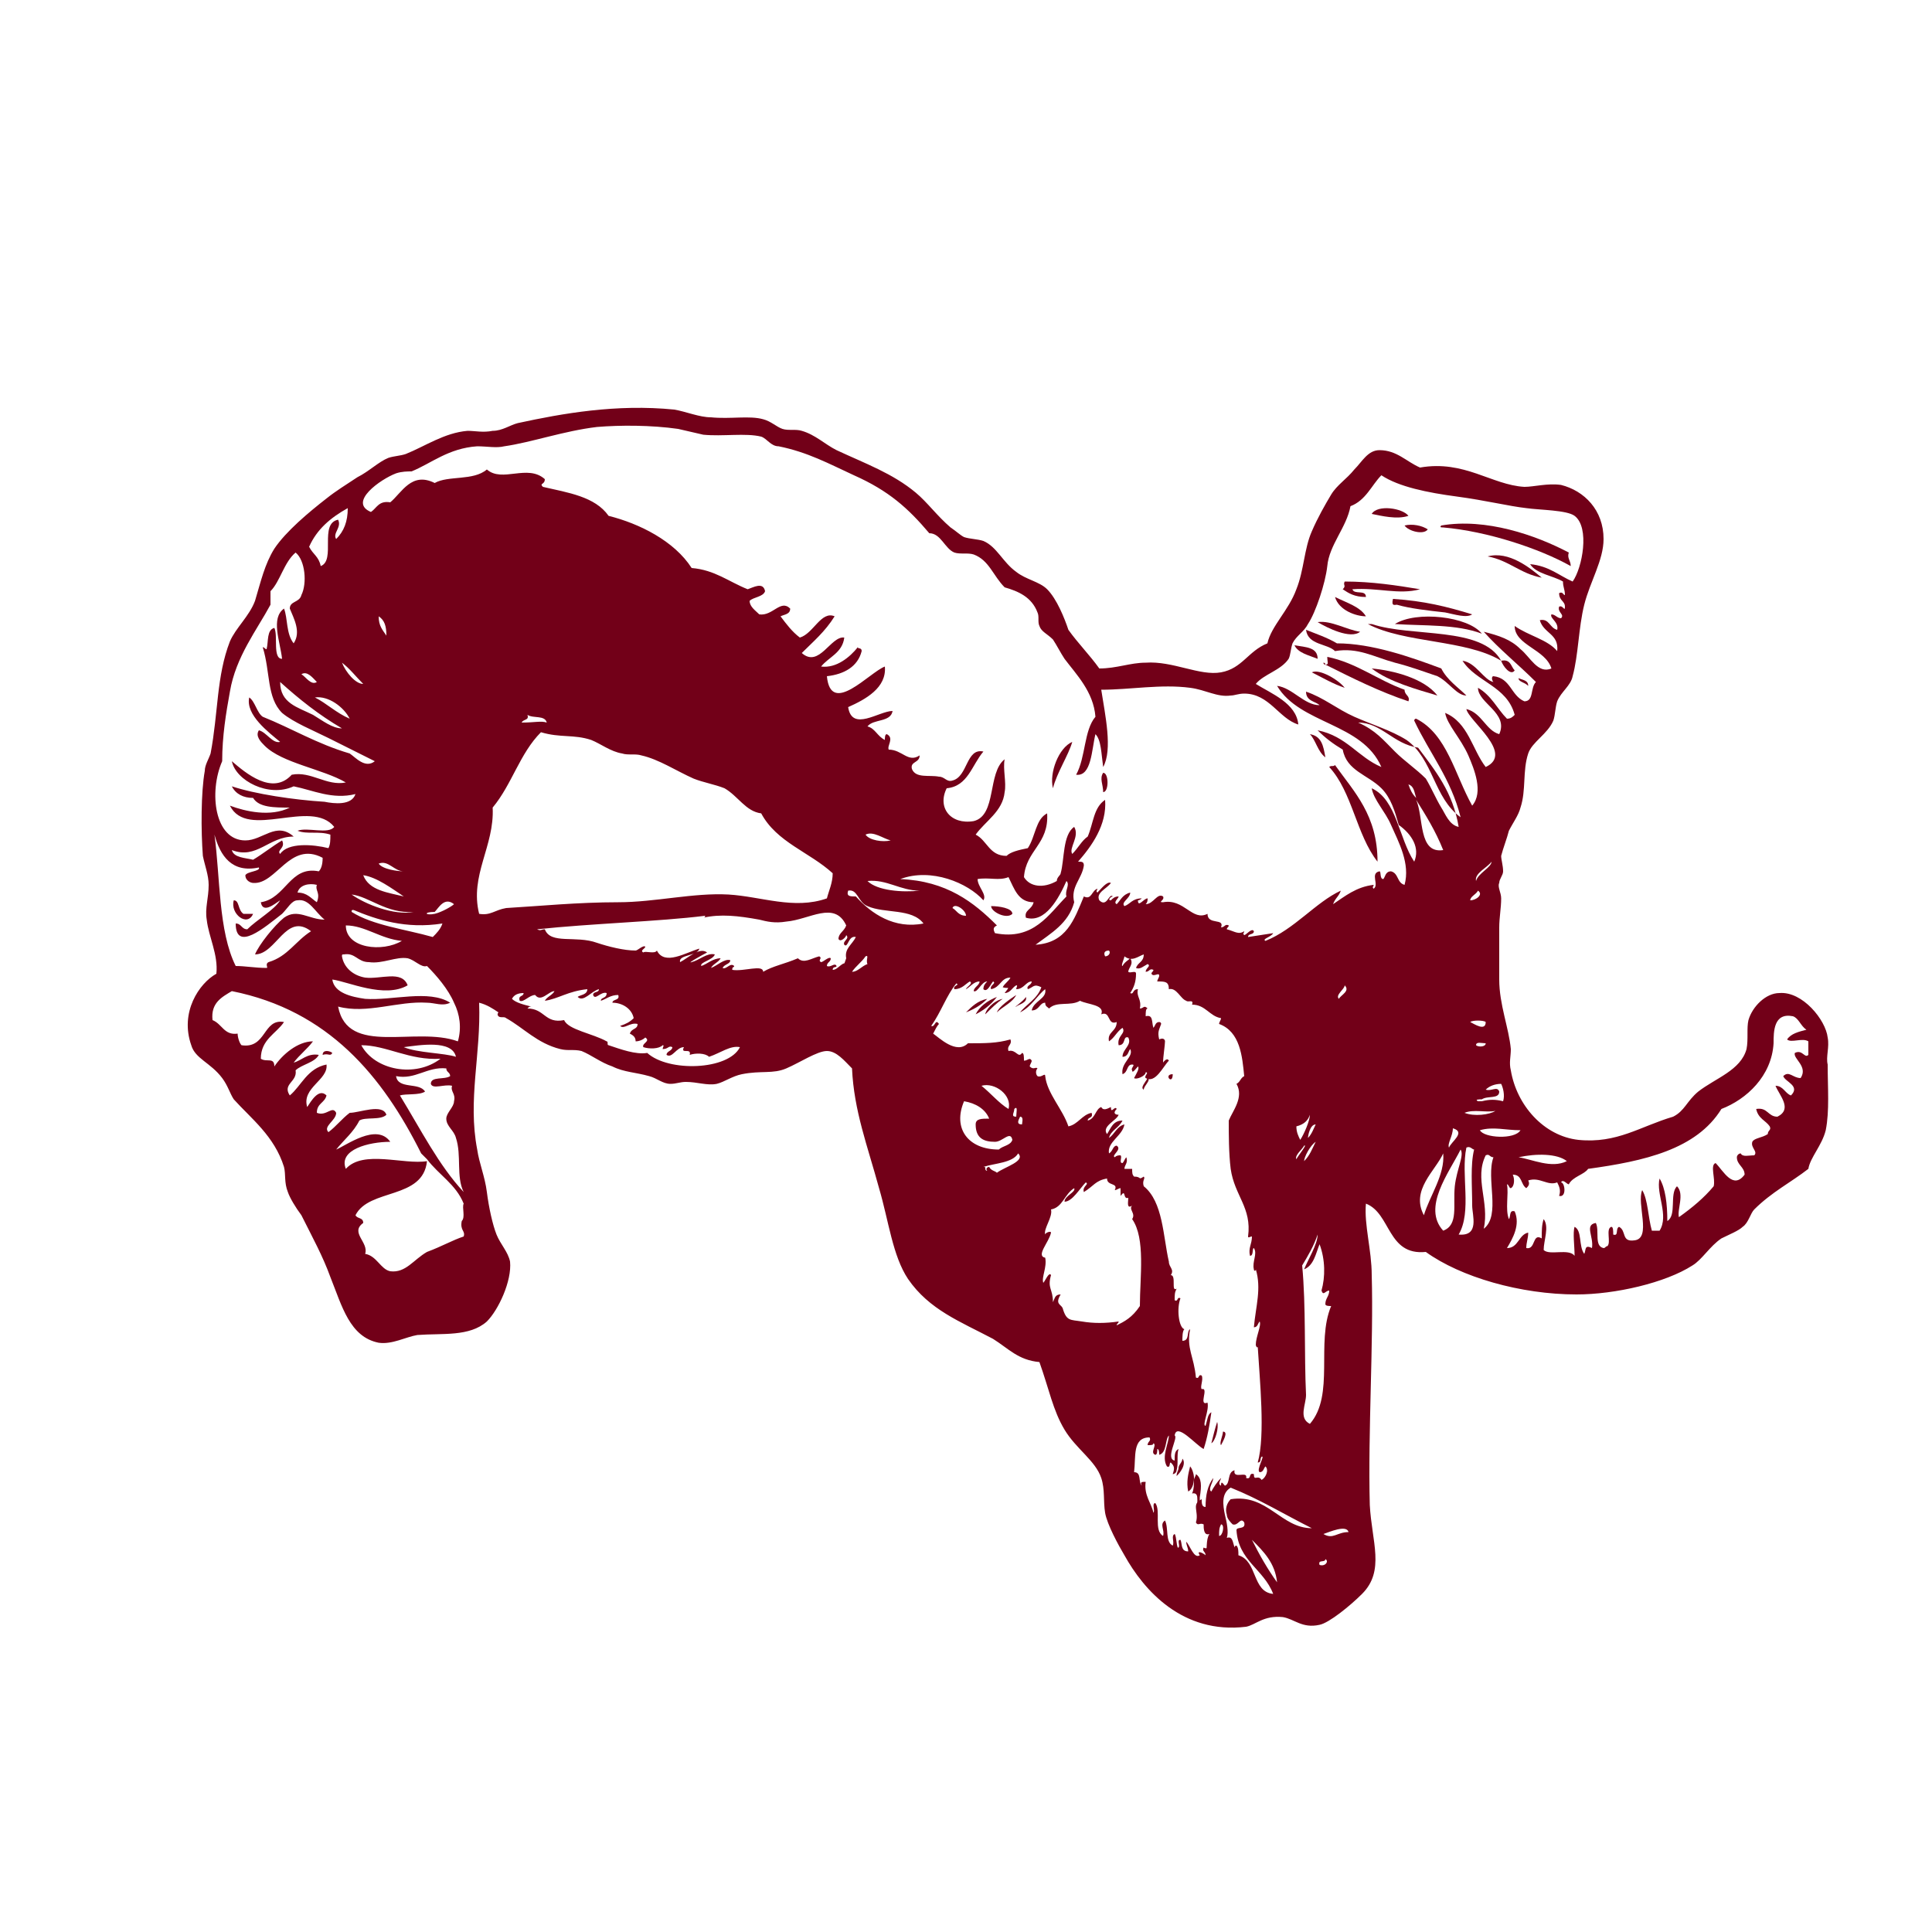 <?xml version="1.0" encoding="utf-8"?>
<!-- Generator: Adobe Illustrator 19.1.0, SVG Export Plug-In . SVG Version: 6.00 Build 0)  -->
<!DOCTYPE svg PUBLIC "-//W3C//DTD SVG 1.1//EN" "http://www.w3.org/Graphics/SVG/1.1/DTD/svg11.dtd">
<svg version="1.1" xmlns="http://www.w3.org/2000/svg" xmlns:xlink="http://www.w3.org/1999/xlink" x="0px" y="0px"
	 viewBox="33 -33 100 100" enable-background="new 33 -33 100 100" xml:space="preserve">

<g id="AREA_1">
	<g>
		<path fill="none" d="M70.6,13.4c1.7,0.1,3.4,0.9,5.1,0.2c0.1-0.4,0.2-0.8,0.3-1.3c-1.2-1.1-2.9-1.6-3.7-3.1
			c-0.8-0.1-1.2-1-1.9-1.3c-0.4-0.2-1-0.3-1.6-0.5c-0.9-0.4-1.8-1-2.7-1.2c-0.3-0.1-0.7,0-1-0.1c-0.6-0.1-1-0.6-1.6-0.7
			C62.7,5,62,5.2,61.1,4.9c-1.1,1-1.6,2.7-2.5,3.9c0,2-1.2,3.5-0.7,5.5c0.6,0.1,0.8-0.2,1.3-0.2c1.7-0.1,3.7-0.3,5.8-0.3
			C66.8,13.8,68.7,13.2,70.6,13.4z"/>
		<path fill="#720018" d="M112.1,2.5c0-0.3-0.3-0.3-0.5-0.4C111.6,2.3,111.9,2.3,112.1,2.5z"/>
		<path fill="#720018" d="M111.4,1.7c-0.2-0.2-0.2-0.6-0.7-0.5C110.8,1.5,111.2,2,111.4,1.7z"/>
		<path fill="#720018" d="M110-4.2c1.1,0.2,1.7,0.9,2.8,1.1C112.2-3.6,111.1-4.5,110-4.2z"/>
		<path fill="#720018" d="M103.8-0.7c1.9,1,5.1,0.8,6.9,1.9c-1-1.8-4.6-1.2-6.7-1.9C103.9-0.7,103.8-0.7,103.8-0.7z"/>
		<path fill="#720018" d="M107.7-5.7c2.3,0.2,5,1.1,6.6,2c0-0.3-0.2-0.4-0.1-0.7c-1.7-0.9-4.3-1.8-6.6-1.4
			C107.5-5.7,107.6-5.7,107.7-5.7z"/>
		<path fill="#720018" d="M105.2-0.7c1.5,0.1,3.2,0,4.5,0.5C109-1.1,106.3-1.4,105.2-0.7z"/>
		<path fill="#720018" d="M106.9-5.6c-0.3-0.2-0.8-0.3-1.2-0.2C105.9-5.5,106.7-5.3,106.9-5.6z"/>
		<path fill="#720018" d="M104,1.6c0.9,0.7,2.4,1.1,3.4,1.4C106.7,2.1,105.1,1.7,104,1.6z"/>
		<path fill="#720018" d="M105.3-1.7c0.7,0.2,1.6,0.3,2.5,0.4c0.5,0.1,1.1,0.3,1.4,0.1c-1.3-0.4-2.5-0.7-4.1-0.8
			C105-1.6,105.2-1.7,105.3-1.7z"/>
		<path fill="#720018" d="M105.9-6.3c-0.3-0.4-1.6-0.6-1.9-0.1C104.5-6.3,105.3-6.1,105.9-6.3z"/>
		<path fill="#720018" d="M101.8,6.7c1.2,1.3,1.4,3.5,2.5,4.9c0-2.4-1.2-3.6-2.2-5C102,6.7,101.9,6.6,101.8,6.7z"/>
		<path fill="#720018" d="M103.7-1.1c-0.3-0.5-1-0.7-1.6-1C102.3-1.4,103.2-1.1,103.7-1.1z"/>
		<path fill="#720018" d="M103.7-2.1c0-0.4-0.6-0.1-0.7-0.4c1.3-0.1,2.4,0.3,3.5,0c-1.2-0.2-2.5-0.4-3.9-0.4
			c-0.1,0.2,0.1,0.2-0.1,0.4C102.8-2.3,103.1-2.1,103.7-2.1z"/>
		<path fill="#720018" d="M102.1,0.7c1.2-0.2,2,0.3,3.1,0.6c0.8,0.2,1.6,0.5,2.2,0.7c0.6,0.3,1,1,1.5,1c-0.4-0.4-1-0.8-1.3-1.4
			C106,1,104,0.3,102.2,0.3c-0.5-0.3-1.1-0.5-1.6-0.7C100.7,0.4,101.7,0.3,102.1,0.7z"/>
		<path fill="#720018" d="M103.4-0.3c-0.7-0.1-1.5-0.6-2.2-0.5C101.7-0.5,102.9,0.1,103.4-0.3z"/>
		<path fill="#720018" d="M101.7,1c0,0.3,0.1,0.4-0.1,0.4c1.4,0.7,2.8,1.4,4.3,1.9c0.1-0.3-0.2-0.3-0.2-0.6
			C104.3,2.2,103.2,1.3,101.7,1z"/>
		<path fill="#720018" d="M101.6,1.4c0,0-0.1,0-0.1-0.1C101.5,1.3,101.6,1.3,101.6,1.4z"/>
		<path fill="#720018" d="M100.8,5c0.3,0.3,0.4,0.9,0.8,1.2C101.5,5.6,101.4,5.1,100.8,5z"/>
		<path fill="#720018" d="M100.9,1.8c0.6,0.3,1.1,0.6,1.7,0.8C102.3,2.2,101.3,1.6,100.9,1.8z"/>
		<path fill="#720018" d="M101.2,1.1c0-0.6-0.6-0.6-1.2-0.7C100.2,0.8,100.7,0.9,101.2,1.1z"/>
		<path fill="#720018" d="M96.3,41.1c0,0.2-0.2,0.6-0.1,0.7C96.3,41.6,96.6,41.1,96.3,41.1z"/>
		<path fill="#720018" d="M96,40.6c-0.1,0.3-0.2,0.7-0.3,1.1C95.9,41.6,96.1,40.9,96,40.6z"/>
		<path fill="#720018" d="M94.9,43.3c0,0.1-0.1,0.2-0.1,0.3c0,0.2,0,0.5-0.1,0.7c0.5-0.1,0.1,0.7,0.4,0.7c0-0.2,0-0.4,0-0.5
			C95.2,43.9,95.2,43.5,94.9,43.3z"/>
		<path fill="#720018" d="M94.6,42.9c-0.1,0.4-0.2,0.8-0.1,1.3c0.2-0.1,0.3-0.4,0.3-0.7C94.8,43.3,94.7,43,94.6,42.9z"/>
		<path fill="#720018" d="M94.2,42.5c0,0.2-0.2,0.3-0.2,0.5c0,0.1-0.1,0.2-0.1,0.4c0.1-0.1,0.2-0.2,0.3-0.4
			C94.3,42.8,94.3,42.6,94.2,42.5z"/>
		<path fill="#720018" d="M93.7,22.6C93.2,22.6,93.7,23.2,93.7,22.6L93.7,22.6z"/>
		<path fill="#720018" d="M92.2,23.4c0-0.2,0.4-0.5,0.2-0.6C92.3,23,92,23.3,92.2,23.4z"/>
		<path fill="#720018" d="M90.1,7c-0.2,0.3,0,0.6,0,1C90.4,8,90.4,7,90.1,7z"/>
		<path fill="#720018" d="M87.5,7.8c0.2-0.8,0.8-1.7,1-2.4C87.8,5.7,87.3,7,87.5,7.8z"/>
		<path fill="#720018" d="M84.6,19.4c0.3-0.3,0.8-0.5,1-0.9C85.3,18.7,84.7,19.1,84.6,19.4z"/>
		<path fill="#720018" d="M86.1,18.6c-0.1,0.2-0.7,0.6-0.5,0.5C85.7,19,86.2,18.9,86.1,18.6z"/>
		<path fill="#720018" d="M85.4,14.3c0-0.3-0.7-0.4-1.1-0.4C84.3,14.2,85.1,14.6,85.4,14.3z"/>
		<path fill="#720018" d="M84,19.5c0.3-0.3,0.6-0.6,0.9-0.8C84.4,18.8,84,19.3,84,19.5z"/>
		<path fill="#720018" d="M84.6,18.6c-0.5,0.2-0.9,0.5-1.1,0.9C83.9,19.3,84.3,19,84.6,18.6z"/>
		<path fill="#720018" d="M83,19.4c0.5-0.2,0.8-0.4,1.1-0.7C83.6,18.8,83.3,19.1,83,19.4z"/>
		<path fill="#720018" d="M49.7,21.6c0.3-0.1,0.4,0.1,0.5-0.1C50.1,21.4,49.7,21.3,49.7,21.6z"/>
		<path fill="#720018" d="M127.6,20.7c-0.1-0.9-1.3-2.4-2.5-2.3c-0.7,0-1.4,0.7-1.6,1.4c-0.1,0.4,0,1-0.1,1.5
			c-0.3,1.1-1.6,1.5-2.5,2.2c-0.6,0.5-0.7,1-1.3,1.3c-1.7,0.5-2.9,1.4-4.9,1.2c-1.8-0.2-3.2-1.8-3.5-3.6c-0.1-0.4,0-0.7,0-1.1
			c-0.1-1.1-0.6-2.3-0.6-3.6c0-1,0-1.8,0-2.7c0-0.5,0.1-1,0.1-1.5c0-0.3-0.2-0.6-0.1-0.8c0-0.2,0.2-0.4,0.2-0.6
			c0-0.3-0.1-0.6-0.1-0.8c0.1-0.4,0.3-0.9,0.4-1.3c0.2-0.4,0.5-0.8,0.6-1.2c0.3-0.9,0.1-1.9,0.4-2.8c0.2-0.6,1-1,1.3-1.7
			c0.1-0.3,0.1-0.7,0.2-1c0.2-0.5,0.7-0.8,0.8-1.3c0.3-1.1,0.3-2.5,0.6-3.7c0.3-1.2,1-2.3,1-3.4c0-1.5-1-2.5-2.2-2.8
			c-0.7-0.1-1.4,0.1-1.9,0.1c-1.7-0.1-3.1-1.4-5.4-1c-0.7-0.3-1.2-0.9-2.1-0.9c-0.6,0-0.9,0.6-1.3,1c-0.4,0.5-0.9,0.8-1.2,1.3
			c-0.3,0.5-0.7,1.2-1,1.9c-0.4,0.9-0.4,2-0.8,3c-0.4,1.1-1.3,1.9-1.5,2.8c-1,0.4-1.3,1.3-2.4,1.5c-1.1,0.2-2.5-0.6-3.9-0.5
			c-0.8,0-1.5,0.3-2.4,0.3c-0.5-0.7-1.1-1.3-1.6-2C88.1-1,87.7-2,87.2-2.5c-0.4-0.4-1.1-0.5-1.6-0.9c-0.7-0.5-1-1.3-1.7-1.6
			c-0.3-0.1-0.7-0.1-1-0.2c-0.2-0.1-0.4-0.3-0.7-0.5C81.5-6.3,81-7,80.4-7.5c-1.2-1-2.6-1.5-4.1-2.2c-0.6-0.3-1.1-0.8-1.8-1
			c-0.3-0.1-0.7,0-1-0.1c-0.3-0.1-0.6-0.4-1-0.5c-0.7-0.2-1.7,0-2.7-0.1c-0.6,0-1.3-0.3-1.9-0.4c-3-0.3-5.8,0.2-8.1,0.7
			c-0.4,0.1-0.8,0.4-1.3,0.4c-0.5,0.1-0.9,0-1.3,0c-1.2,0.1-2.2,0.8-3.2,1.2c-0.3,0.1-0.6,0.1-0.9,0.2c-0.5,0.2-1,0.7-1.6,1
			c-0.6,0.4-1.1,0.7-1.6,1.1c-0.9,0.7-2.1,1.7-2.7,2.6c-0.5,0.8-0.7,1.7-1,2.7c-0.3,0.8-1,1.4-1.3,2.1C44.2,2,44.3,3.9,43.9,6
			c-0.1,0.3-0.3,0.6-0.3,0.9c-0.2,1.1-0.2,3.1-0.1,4.4c0.1,0.5,0.3,1,0.3,1.5c0,0.7-0.2,1.2-0.1,1.8c0.1,0.9,0.6,1.8,0.5,2.8
			c-0.9,0.5-1.9,2-1.3,3.7c0.2,0.7,1,0.9,1.6,1.7c0.3,0.4,0.4,0.8,0.6,1.1c0.9,1,2.1,1.9,2.6,3.5c0.1,0.4,0,0.8,0.2,1.3
			c0.1,0.3,0.4,0.8,0.7,1.2c0.6,1.2,1.1,2.1,1.5,3.2c0.6,1.5,1,3.1,2.5,3.4c0.7,0.1,1.4-0.3,2-0.4c1.3-0.1,2.7,0.1,3.6-0.7
			c0.6-0.6,1.3-2.1,1.2-3.1c-0.1-0.5-0.5-0.9-0.7-1.4c-0.2-0.5-0.4-1.4-0.5-2.2c-0.1-0.8-0.4-1.5-0.5-2.2c-0.5-2.6,0.2-4.9,0.1-7.6
			c0.4,0.1,0.7,0.3,1,0.5c0,0-0.1,0.1,0,0.2c0.1,0.1,0.3,0,0.4,0.1c0.9,0.5,1.6,1.3,2.8,1.6c0.4,0.1,0.7,0,1.1,0.1
			c0.5,0.2,1,0.6,1.6,0.8c0.6,0.3,1.2,0.3,1.9,0.5c0.4,0.1,0.7,0.4,1.1,0.4c0.3,0,0.5-0.1,0.8-0.1c0.6,0,1.1,0.2,1.6,0.1
			c0.4-0.1,0.8-0.4,1.3-0.5c1-0.2,1.6,0,2.3-0.3c0.7-0.3,1.6-0.9,2.1-0.9c0.5,0,0.9,0.5,1.3,0.9c0.1,2.2,0.8,4,1.4,6.2
			c0.5,1.7,0.7,3.5,1.5,4.7c1.1,1.6,2.7,2.2,4.4,3.1c0.8,0.5,1.3,1.1,2.4,1.2c0.5,1.4,0.7,2.5,1.3,3.5c0.6,1,1.6,1.6,1.9,2.5
			c0.2,0.6,0.1,1.2,0.2,1.8c0.1,0.6,0.7,1.7,1,2.2c1,1.8,3,4.1,6.3,3.7c0.5-0.1,0.9-0.6,1.9-0.5c0.6,0.1,1,0.6,1.9,0.4
			c0.5-0.1,1.6-1,2.2-1.6c1.2-1.2,0.5-2.7,0.4-4.6c-0.1-3.8,0.2-8.4,0.1-11.9c0-1.3-0.4-2.6-0.3-3.7c1.3,0.5,1.1,2.7,3.1,2.5
			c1.8,1.3,4.9,2.2,7.8,2.2c2,0,4.6-0.6,6-1.5c0.5-0.3,0.9-1,1.5-1.4c0.4-0.2,0.9-0.4,1.1-0.6c0.3-0.2,0.4-0.7,0.6-0.9
			c0.9-0.9,1.9-1.4,2.8-2.1c0.1-0.6,0.7-1.2,0.9-2c0.2-1,0.1-2.2,0.1-3.4C127.5,21.7,127.7,21.2,127.6,20.7z M114.1,27.1
			c-0.8,0.4-1.8-0.1-2.5-0.2C112.5,26.7,113.6,26.7,114.1,27.1z M110.8,24c-0.4-0.1-0.7-0.1-1.1,0c-0.1,0-0.1,0-0.2,0
			c-0.2-0.1,0.1-0.1,0.2-0.1c0.3-0.2,0.9,0,0.9-0.4c-0.1-0.3-0.4,0-0.7-0.1c0.2-0.2,0.5-0.3,0.8-0.3C110.8,23.3,110.9,23.7,110.8,24
			z M109.5,13.1c0.3,0.2-0.1,0.5-0.4,0.5C109.1,13.4,109.4,13.3,109.5,13.1z M110.2,11.6c0,0.3-0.7,0.6-0.8,1
			C109.3,12.2,110,11.9,110.2,11.6z M109.9,19.9c0,0.5-0.6,0.1-0.8,0C109.2,19.8,109.8,19.8,109.9,19.9z M109.9,21
			c0,0.2-0.4,0.2-0.5,0.1C109.4,20.9,109.7,21,109.9,21z M110.4,24.5c-0.3,0.2-1.1,0.3-1.6,0.1C109.3,24.4,109.9,24.6,110.4,24.5z
			 M51.8,2.4c-0.4,0-0.9-0.6-1.1-1.1C51.1,1.6,51.4,2,51.8,2.4z M49.3,3.1C50,3,50.8,3.6,51.1,4.2C50.4,3.9,49.9,3.4,49.3,3.1z
			 M50.7,4.7c-0.5,0-1-0.4-1.5-0.7c-0.8-0.4-1.7-0.6-1.7-1.7C48.5,3.2,49.5,4,50.7,4.7z M48.6,1.9c0.3-0.2,0.6,0.2,0.8,0.4
			C49.1,2.5,48.8,2,48.6,1.9z M51-6.7c0,0.7-0.2,1.2-0.6,1.6c-0.2-0.3,0.3-0.6,0.1-1c-1,0.2-0.1,2.1-0.9,2.4c-0.1-0.5-0.4-0.6-0.6-1
			C49.4-5.6,50.1-6.2,51-6.7z M44.5,6.4c0-1.3,0.2-2.5,0.4-3.6C45.2,1,46.3-0.4,47-1.7c0-0.2,0-0.4,0-0.7c0.5-0.5,0.7-1.5,1.3-2
			c0.5,0.4,0.6,1.6,0.3,2.2C48.5-1.8,48-1.9,48-1.5c0.2,0.5,0.6,1.2,0.2,1.8c-0.4-0.5-0.3-1.3-0.5-1.8c-0.7,0.5-0.2,1.7-0.1,2.6
			c-0.5,0-0.2-1.2-0.4-1.6c-0.4,0.1-0.3,0.7-0.4,1.1c-0.1,0-0.1-0.1-0.2-0.1c0.4,1.3,0.2,2.6,1,3.4c0.6,0.5,1.6,0.9,2.4,1.3
			c0.8,0.4,1.6,0.8,2.4,1.2c-0.5,0.4-1-0.2-1.3-0.4c-1.7-0.5-3-1.3-4.5-1.9c-0.3-0.2-0.4-0.8-0.7-1c-0.2,0.9,1,1.8,1.6,2.3
			c-0.4,0.1-0.7-0.5-1.1-0.6c-0.2,0.3,0.1,0.6,0.3,0.8c0.9,0.9,3,1.2,4.2,1.9c-1,0.2-1.8-0.6-2.8-0.4c-1,1.1-2.4-0.1-3.1-0.7
			c0.2,1,1.9,1.9,3.2,1.3c1,0.2,2,0.7,3.2,0.4c-0.2,0.6-1.1,0.5-1.6,0.4c-1.6-0.1-3.6-0.4-4.8-0.8c0.2,0.4,0.6,0.6,1.1,0.6
			c0.3,0.5,1.1,0.5,1.9,0.5c-1,0.5-2.3,0.2-3.1-0.1c0.9,1.8,4.2-0.4,5.4,1.1c-0.3,0.4-1.4,0-1.9,0.2c0.5,0.2,1.1,0,1.7,0.2
			c0,0.3,0,0.5-0.1,0.7c-0.8-0.2-2.1-0.3-2.5,0.3c-0.2-0.2,0.3-0.3,0.1-0.7c-0.5,0.3-1,0.7-1.5,1c-0.4-0.1-1-0.1-1.1-0.5
			c1.3,0.5,1.9-0.7,3.2-0.7c-0.9-0.8-1.6,0.2-2.5,0.2C44.1,10.5,43.8,8,44.5,6.4z M53.9,12.1c-0.3,0-1.1-0.1-1.3-0.4
			C53.1,11.5,53.4,12.1,53.9,12.1z M52.6-1.1c0.3,0.2,0.4,0.5,0.4,1C52.8-0.4,52.6-0.6,52.6-1.1z M53.9,21.2
			c0.8-0.1,2.5-0.4,2.7,0.5C56,21.5,54.6,21.5,53.9,21.2z M55.8,21.8c-1.3,1-3.4,0.6-4.1-0.7C53,21.1,54.2,21.9,55.8,21.8z
			 M50.5,19.1c1.5,0.4,3.1-0.3,4.6-0.2c0.4,0,0.8,0.2,1.2,0c-1.1-0.7-3-0.1-4.4-0.2c-0.7-0.1-1.6-0.3-1.7-1c0.8,0.1,2.7,1,3.9,0.3
			c-0.3-0.8-1.4-0.3-2.2-0.4c-0.6-0.1-1.1-0.5-1.2-1.1c0-0.1,0-0.1,0.1-0.1c0.6-0.1,0.7,0.4,1.3,0.4c0.7,0.1,1.4-0.3,2-0.2
			c0.4,0.1,0.7,0.5,1,0.4c0.5,0.5,1.1,1.2,1.4,1.9c0.3,0.6,0.4,1.3,0.2,2C54.5,20.1,51,21.7,50.5,19.1z M50.9,14.9
			c1,0,1.8,0.7,2.9,0.8C52.8,16.3,50.9,16.1,50.9,14.9z M55.5,14.3c-0.5,0.1-0.6-0.1,0-0.1c0.2-0.2,0.5-0.8,1-0.4
			C56.4,13.9,55.9,14.2,55.5,14.3z M55.9,14.8c-0.1,0.3-0.3,0.5-0.5,0.7c-1.4-0.4-3.1-0.6-4.2-1.3c0-0.1,0-0.1,0.1-0.1
			C52.5,14.6,54,15.1,55.9,14.8z M51.2,13.3c0.9,0.1,1.8,1,3.2,0.9C53.4,14.4,51.9,13.8,51.2,13.3z M53.9,13.4
			c-0.8-0.2-1.8-0.3-2.1-1.1C52.5,12.4,53.3,13,53.9,13.4z M44.1,10.2c0.3,1.1,0.9,2,2.3,1.7c0.1,0.2-0.6,0.2-0.7,0.4
			c0,0.3,0.3,0.4,0.4,0.4c1.2,0.1,1.9-2.2,3.6-1.3c0,0.4-0.1,0.6-0.2,0.7c-1.5-0.3-1.7,1.4-3,1.6c0.1,0.6,0.7,0.1,1-0.1
			c-0.3,0.5-1.2,1-1.7,1.5c-0.3,0-0.3-0.3-0.6-0.3c0,1.5,1.5,0.2,2.4-0.5c0.3-0.3,0.5-0.7,0.8-0.7c0.6-0.1,0.9,0.6,1.4,1
			c-0.8,0-1.4-0.6-2.1-0.1c-0.5,0.4-1.3,1.4-1.5,1.9c1.1,0,1.6-2.2,2.9-1.2c-0.8,0.5-1.2,1.3-2.2,1.6c-0.2,0.1,0,0.3-0.1,0.3
			c-0.6,0-1.1-0.1-1.6-0.1C44.3,15.2,44.4,12.4,44.1,10.2z M49.4,13.7c-0.3-0.2-0.5-0.5-1-0.5c0.1-0.4,0.6-0.5,1-0.4
			C49.3,13.1,49.6,13.2,49.4,13.7z M57,31c-0.6,0.2-1.1,0.5-1.9,0.8c-0.7,0.4-1.1,1.1-1.9,1c-0.5-0.1-0.7-0.8-1.3-0.9
			c0.2-0.6-0.8-1.1-0.1-1.6c0-0.3-0.3-0.2-0.4-0.4c0.7-1.4,3.5-0.8,3.7-2.8c-1.2,0.2-3.3-0.6-4.2,0.4c-0.4-1,1.2-1.4,2.3-1.4
			c-0.7-1-2.3,0.2-2.8,0.4c0.4-0.5,0.9-0.9,1.2-1.5c0.3-0.2,1.1,0,1.4-0.3c-0.2-0.6-1.4-0.1-1.9-0.1c-0.4,0.3-0.7,0.7-1.1,1
			c-0.3-0.3,0.4-0.6,0.4-1c-0.2-0.4-0.5,0.2-1,0c0-0.5,0.4-0.5,0.5-0.9c-0.4-0.4-0.8,0.3-1,0.6c-0.3-1,1.1-1.4,1-2.2
			c-1,0.2-1.3,1.1-1.9,1.6c-0.4-0.6,0.4-0.7,0.3-1.3c0.3-0.3,1-0.4,1.2-0.8c-0.6-0.1-0.9,0.3-1.3,0.4c0.3-0.4,0.7-0.7,1-1.1
			c-0.8,0-1.6,0.7-2,1.3c0-0.5-0.4-0.2-0.7-0.4c0-1,0.8-1.3,1.2-1.9c-1.1-0.2-0.9,1.4-2.2,1.2c-0.1-0.1-0.2-0.4-0.2-0.6
			c-0.7,0.1-0.8-0.5-1.3-0.7c-0.1-0.9,0.5-1.2,1-1.5c5,1,7.8,4.4,9.8,8.4c0.1,0.1,0.2,0.2,0.3,0.3c0.6,0.8,1.5,1.3,1.9,2.3
			c-0.1,0.2,0.1,0.7-0.1,0.9C56.8,30.7,57.1,30.7,57,31z M53.7,23.7c0.3-0.1,1,0,1.3-0.2c-0.3-0.5-1.4-0.1-1.5-0.8
			c1,0.2,1.6-0.5,2.6-0.4c0,0.2,0.2,0.2,0.2,0.4c-0.3,0.2-1,0-1,0.4c0.1,0.3,0.7,0,1.1,0.1c-0.1,0.3,0.2,0.4,0.1,0.8
			c0,0.3-0.4,0.6-0.4,0.9c0,0.4,0.4,0.6,0.5,1c0.3,0.9,0,2,0.4,2.8C55.7,27.3,54.8,25.5,53.7,23.7z M57.8,14.3
			c-0.5-2,0.8-3.5,0.7-5.5c1-1.2,1.4-2.8,2.5-3.9C62,5.2,62.7,5,63.6,5.3c0.5,0.2,1,0.6,1.6,0.7c0.3,0.1,0.7,0,1,0.1
			c0.9,0.2,1.8,0.8,2.7,1.2c0.5,0.2,1.1,0.3,1.6,0.5c0.7,0.4,1.1,1.2,1.9,1.3c0.8,1.5,2.5,2,3.7,3.1c0,0.5-0.2,0.9-0.3,1.3
			c-1.7,0.6-3.4-0.1-5.1-0.2c-1.8-0.1-3.8,0.4-5.7,0.4c-2.1,0-4.1,0.2-5.8,0.3C58.6,14.1,58.4,14.4,57.8,14.3z M60.3,4
			c0.3,0.2,0.9,0,1,0.4c-0.3-0.1-0.6,0-1.3,0C60.1,4.2,60.4,4.3,60.3,4z M66.5,21.5c-0.6,0.1-1.4-0.2-2-0.4c-0.1,0,0-0.2-0.1-0.2
			c-0.7-0.4-2-0.6-2.2-1.1c-1,0.2-1-0.6-1.9-0.6c0.1-0.1,0.1-0.1,0.2-0.1c-0.4-0.1-0.8-0.2-1-0.4c0.1-0.2,0.3-0.3,0.6-0.3
			c0,0.2-0.3,0.1-0.2,0.4c0.2,0.1,0.5-0.3,0.8-0.3c0.3,0.4,0.7-0.2,1-0.2c-0.1,0.2-0.4,0.3-0.5,0.5c0.7-0.1,1.2-0.5,2.2-0.6
			c0,0.3-0.4,0.3-0.5,0.4c0.3,0.3,0.7-0.3,1.1-0.4c0,0.2-0.3,0.1-0.3,0.3c0.1,0.3,0.4-0.2,0.7-0.1c0,0.3-0.3,0.2-0.3,0.4
			c0.3-0.1,0.5-0.3,0.9-0.3c0.1,0.3-0.3,0.2-0.3,0.4c0.5,0,1,0.3,1.1,0.8c-0.2,0.2-0.4,0.3-0.7,0.4c0.2,0.2,0.5-0.2,0.9-0.1
			c0,0.3-0.3,0.2-0.4,0.5c0.2,0.1,0.3,0.2,0.3,0.4c0.2,0,0.4-0.1,0.5-0.2c0.3,0.2-0.2,0.3-0.1,0.5c0.3,0.1,0.8,0.1,1-0.1
			c0.1,0,0,0.1,0,0.2c0.3,0,0.3-0.2,0.5-0.1c0,0.2-0.3,0.2-0.3,0.4c0.3,0.2,0.5-0.4,0.9-0.4c-0.2,0.4,0.4,0,0.3,0.4
			c0.3-0.1,0.8-0.1,1,0.1c0.6-0.2,1.1-0.6,1.6-0.5C70.7,22.4,67.6,22.5,66.5,21.5z M76.9,16.9c-0.3-0.2-0.5,0.3-0.8,0.3
			c0-0.2,0.2-0.1,0.2-0.2c-0.1-0.2-0.3,0.1-0.5,0c0-0.2,0.2-0.2,0.2-0.4c-0.1-0.1-0.4,0.2-0.5,0.2c-0.2-0.1,0.1-0.2-0.1-0.3
			c-0.4,0.1-0.8,0.4-1.1,0.1c-0.7,0.3-1.3,0.4-1.8,0.7c0-0.4-1,0-1.6-0.1c0-0.2,0.1-0.1,0.1-0.2c-0.2-0.2-0.4,0.2-0.6,0.1
			c0.1-0.2,0.4-0.2,0.4-0.4c-0.3-0.1-0.7,0.3-1,0.4c0.1-0.2,0.4-0.3,0.5-0.5c-0.4,0-0.7,0.3-1,0.4c-0.1-0.2,0.6-0.3,0.7-0.6
			c-0.4-0.1-0.8,0.3-1.2,0.4c-0.3,0.1,0.6-0.4,0.8-0.5c-0.4-0.3-1,0.3-1.4,0.5c-0.1-0.4,0.9-0.3,1-0.7c-0.7,0.2-1.8,0.9-2.2,0.1
			c-0.1,0.2-0.6,0-0.7,0.1c-0.2-0.1,0.1-0.2,0.1-0.3c-0.1-0.1-0.4,0.2-0.5,0.2c-0.6,0-1.4-0.2-2-0.4c-1.1-0.4-2.4,0.1-2.7-0.7
			c-0.2,0-0.2,0.1-0.4,0c2.8-0.3,6.3-0.4,8.7-0.7c0,0.1-0.1,0.1-0.1,0.1c0.9-0.2,1.8-0.1,2.9,0.1c0.4,0.1,0.8,0.2,1.4,0.1
			c1.2-0.1,2.5-1.1,3.1,0.2c-0.1,0.3-0.4,0.4-0.4,0.7c0.1,0.2,0.4-0.1,0.4-0.2c0.2,0.2-0.2,0.3-0.1,0.5c0.2,0.2,0.2-0.5,0.6-0.4
			c-0.2,0.4-0.6,0.6-0.5,1.1C76.6,17.2,76.5,17.3,76.9,16.9z M77.9,16.9c-0.3,0.1-0.5,0.4-0.8,0.4c0.2-0.3,0.5-0.5,0.7-0.8
			C78,16.4,77.8,16.7,77.9,16.9z M77.3,13.4c-0.3,0-0.5,0-0.4-0.3c0.5-0.1,0.5,0.6,1,0.8c0.9,0.4,2.3,0.1,2.9,0.9
			C79.3,15.1,78.1,14.3,77.3,13.4z M83.6,12.5c0.6-0.1,1.1,0.1,1.6-0.1c0.3,0.6,0.5,1.3,1.3,1.3c-0.1,0.4-0.5,0.4-0.4,0.8
			c1,0.3,1.7-1,2.1-1.9c0.2,0.2-0.1,0.5,0,0.8c-0.9,0.9-1.7,2.3-3.7,1.9c-0.1-0.2-0.1-0.3,0.1-0.4c-1.2-1.2-2.6-2.3-5-2.4
			c1.6-0.6,3.5,0.2,4.3,1.1C84.1,13.3,83.6,12.9,83.6,12.5z M83,14.4c-0.4,0-0.5-0.3-0.7-0.4C82.4,13.7,83,14.1,83,14.4z M80.6,13.1
			c-0.9,0.1-2.2,0-2.7-0.5C78.9,12.5,79.6,13.1,80.6,13.1z M77.8,10.2c0.4-0.2,0.9,0.2,1.3,0.3C78.7,10.6,78,10.5,77.8,10.2z
			 M82.9,24c0.6,0.1,1.1,0.4,1.3,0.9c-0.4,0-0.7,0-0.7,0.3c0,0.7,0.4,0.9,1,0.9c0.4,0,0.8-0.6,0.9-0.1c-0.1,0.3-0.5,0.3-0.7,0.5
			C83.1,26.5,82.3,25.4,82.9,24z M83.8,23.2c0.7-0.2,1.6,0.5,1.4,1.2C84.7,24.1,84.3,23.6,83.8,23.2z M84.6,27.7
			c-0.1-0.1-0.3-0.1-0.4-0.3c-0.1,0-0.2,0.1-0.1,0.2c-0.1,0-0.1-0.1-0.1-0.1c0-0.1,0-0.1-0.1-0.1c0.6-0.2,1.5-0.2,1.8-0.7
			C86.1,27.1,85,27.4,84.6,27.7z M85.6,24.8c-0.3,0-0.1-0.2-0.1-0.4C85.7,24.2,85.6,24.6,85.6,24.8z M85.9,25.2
			c-0.3,0-0.2-0.2-0.1-0.4C86,24.8,85.9,25.1,85.9,25.2z M90.8,35.6c0-0.1,0.1-0.1,0.1-0.2c-0.7,0.1-1.3,0.1-1.9,0
			c-0.6-0.1-0.8,0-1-0.7c-0.1-0.2-0.4-0.2-0.1-0.7c-0.3,0-0.3,0.2-0.4,0.4c0-0.7-0.3-0.7-0.1-1.4c-0.1-0.2-0.3,0.3-0.4,0.4
			c-0.1-0.3,0.2-0.8,0.1-1.3c-0.5-0.1,0.2-0.8,0.3-1.3c0-0.1-0.3,0-0.3,0.1c-0.1-0.3,0.4-0.9,0.3-1.3c0.6-0.1,0.7-0.8,1.2-1.1
			c0.1,0.2-0.5,0.4-0.5,0.7c0.4,0,0.8-0.7,1.1-1c0.2,0.1-0.2,0.2-0.1,0.5c0.5-0.3,0.6-0.6,1.2-0.7c0,0.4,0.6,0.2,0.4,0.6
			c0.1,0,0.2-0.1,0.3-0.1c0,0.1,0,0.3,0,0.4c0.3-0.4,0.1,0.2,0.4,0.1c0,0.2-0.1,0.6,0.2,0.4c-0.2,0.2,0.2,0.4,0,0.7
			c0.7,1,0.4,3,0.4,4.5C91.6,35.2,91.2,35.4,90.8,35.6z M95.3,47.1c-0.1,0.2,0.1,0.2,0.1,0.4c-0.1-0.1-0.5-0.3-0.3,0
			c-0.3,0.2-0.5-0.5-0.7-0.7c0,0.2,0.1,0.3,0.1,0.5c-0.4,0-0.3-0.4-0.4-0.6c-0.2,0,0,0.3-0.1,0.4c-0.1,0.1-0.1-0.6-0.2-0.7
			c-0.2,0.1,0,0.4-0.1,0.6c-0.4-0.2-0.2-0.9-0.4-1.3c-0.3,0.2,0,0.5-0.1,0.8c-0.5-0.3-0.1-1.3-0.4-1.7c-0.2,0,0,0.4-0.1,0.5
			c-0.1-0.5-0.5-0.9-0.4-1.6c-0.2,0-0.3,0-0.2,0.2c-0.2-0.2,0-0.7-0.4-0.7c0.1-0.8-0.1-1.8,0.8-1.8c0.1,0.2-0.1,0.2-0.1,0.4
			c0.2,0,0.3,0,0.3-0.1c0.2,0.1-0.2,0.5,0.1,0.6c0.1,0,0.1-0.2,0.1-0.3c0.1,0,0.1,0.2,0.1,0.3c0.4-0.1,0.3-0.8,0.5-1
			c0,0.4-0.4,1.1-0.1,1.6c0.2,0.1,0.1-0.2,0.2-0.2c0.2,0.2,0.2,0.3,0.1,0.6c0.1,0,0.2-0.1,0.2-0.2c0.1-0.3,0-0.8,0.1-1.1
			c-0.2,0.1-0.2,0.3-0.2,0.6c-0.5-0.1,0.2-1.2,0-1.3c0.1-0.7,1.1,0.5,1.5,0.7c0.2-0.6,0.3-1.2,0.4-1.9c-0.2,0.1-0.2,0.4-0.3,0.7
			c-0.2,0,0.2-0.8,0.1-1.2c-0.5,0.2,0.1-0.8-0.3-0.7c-0.1-0.1,0.1-0.5,0-0.7c-0.2-0.1-0.1,0.2-0.3,0.1c-0.1-1.1-0.5-1.5-0.3-2.5
			c-0.2,0.1,0,0.6-0.4,0.6c0-0.2,0-0.5,0.1-0.6c-0.3-0.1-0.4-1.1-0.2-1.6c-0.2-0.1-0.1,0.2-0.3,0.1c0-0.3,0-0.4,0.1-0.6
			c-0.3,0.2,0-0.7-0.3-0.7c0.2-0.3-0.1-0.4-0.1-0.7c-0.3-1.3-0.3-3.1-1.3-3.9c-0.1-0.3,0.1-0.4,0-0.5c-0.3,0.2-0.1,0-0.5,0
			c-0.1-0.1-0.1-0.2-0.1-0.4c-0.2,0-0.2,0-0.4,0c0-0.2,0.2-0.3,0.1-0.6c-0.1,0.1-0.1,0.2-0.2,0.3c-0.2,0,0-0.3-0.1-0.4
			c-0.1,0-0.2,0-0.3,0.1c-0.2-0.1,0.4-0.4,0.1-0.6c-0.2,0-0.2,0.3-0.4,0.4c-0.1-0.6,0.7-0.9,0.8-1.5c-0.4,0.1-0.5,0.5-0.8,0.7
			c0.1-0.4,0.5-0.5,0.7-0.9c-0.5,0-0.6,0.4-0.8,0.7c-0.3-0.4,0.5-0.7,0.6-1c-0.2,0-0.3-0.1-0.1-0.3c-0.1-0.2-0.3,0.3-0.3-0.1
			c-0.2,0.1-0.4,0.2-0.5,0c-0.3,0.1-0.3,0.6-0.7,0.7c0-0.2,0.3-0.1,0.2-0.4c-0.5,0.1-0.7,0.6-1.2,0.7c-0.3-0.9-1.1-1.7-1.2-2.6
			c0-0.2-0.2,0.1-0.4,0c-0.1-0.1-0.1-0.3,0-0.4c-0.1-0.1-0.2,0.1-0.4-0.1c0-0.1,0.1-0.2,0.1-0.3c-0.1-0.2-0.2,0-0.4,0
			c0-0.2,0-0.4-0.1-0.4c-0.2,0.3-0.3-0.2-0.7-0.1c-0.1-0.3,0.2-0.3,0.1-0.6c-0.7,0.2-1.3,0.2-2.2,0.2c-0.6,0.6-1.5-0.3-1.8-0.5
			c0.1-0.2,0.2-0.4,0.3-0.5c-0.2-0.3-0.2,0.2-0.4,0.1c0.5-0.7,0.8-1.6,1.3-2.2c0.2,0.1-0.2,0.1-0.1,0.3c0.4,0,0.6-0.3,0.8-0.4
			c0.2,0.1-0.2,0.3-0.2,0.4c0.2-0.1,0.4-0.4,0.7-0.4c0,0.2-0.3,0.3-0.3,0.5c0.2,0.1,0.4-0.5,0.7-0.5c-0.1,0.1-0.2,0.2-0.2,0.4
			c0.2,0.2,0.4-0.3,0.5-0.4c0.2,0.1-0.2,0.2-0.1,0.4c0.5-0.1,0.5-0.6,1-0.6c-0.1,0.2-0.3,0.3-0.4,0.5c0.3,0.1,0.4-0.1,0.1,0.3
			c0.3,0,0.4-0.3,0.6-0.4c0.1,0,0,0.1,0,0.2c0.4,0,0.5-0.4,0.8-0.4c0,0.2-0.3,0.2-0.2,0.4c0.3-0.1,0.3-0.3,0.7-0.1
			c-0.2,0.6-0.8,0.9-1.1,1.3c0.6-0.3,0.9-0.9,1.3-1.2c0.1,0.5-0.6,0.6-0.7,1.1c0.4,0,0.4-0.4,0.7-0.4c0,0.2,0.1,0.2,0.2,0.3
			c0.4-0.4,1.1-0.1,1.6-0.4c0.4,0.2,1.3,0.2,1.1,0.7c0.5-0.2,0.3,0.6,0.8,0.4c0,0.5-0.5,0.5-0.4,1c0.3-0.2,0.4-0.5,0.7-0.7
			c0.2,0.3-0.3,0.4-0.2,0.9c0.4,0,0.2-0.5,0.5-0.4c0.2,0.4-0.3,0.6-0.3,1c0.3,0,0.3-0.3,0.4-0.4c0.2,0.4-0.5,0.7-0.4,1.3
			c0.3-0.1,0.2-0.5,0.5-0.5c0.2,0-0.1,0.2,0,0.3c0,0.2,0.2-0.1,0.3-0.2c0.1,0.1-0.1,0.4-0.2,0.6c0.1,0.1,0.6-0.1,0.6-0.3
			c0.2,0-0.1,0.2,0,0.3c0.5,0.3,0.9-0.6,1.2-0.9c-0.1-0.2-0.3,0.1-0.3,0.1c0-0.3,0.1-0.9,0.1-1.1c0-0.1-0.1-0.2-0.3-0.1
			c-0.1-0.4,0-0.5,0.1-0.8c0-0.1-0.1-0.1-0.1-0.1c-0.2,0-0.2,0.2-0.3,0.3c-0.1-0.3,0-0.7-0.4-0.6c0-0.2,0-0.4,0.1-0.4
			c-0.2-0.2-0.2,0-0.4,0c0.1-0.5-0.2-0.6-0.1-1c-0.3,0-0.2,0.3-0.4,0.2c0.2-0.3,0.3-0.6,0.3-1c0-0.2-0.3,0-0.4-0.1
			c0-0.2,0.3-0.4,0.1-0.7c-0.1,0.1-0.3,0.2-0.4,0.4c-0.1,0,0.1-0.4,0.1-0.5c0.4,0.3,0.7,0,1-0.1c0,0.4-0.3,0.4-0.4,0.7
			c0.2,0.1,0.4-0.1,0.6-0.2c0.2,0.1-0.1,0.2-0.1,0.4c0.2,0,0.2-0.2,0.4-0.1c0,0.1-0.1,0.1-0.1,0.2c0.1,0.2,0.4-0.1,0.4,0.1
			c0,0.1-0.1,0.2-0.1,0.3c0.4,0,0.6,0,0.6,0.4c0.4-0.1,0.6,0.5,0.9,0.6c0.1,0.1,0.4-0.1,0.3,0.2c0.7,0,0.9,0.6,1.5,0.7
			c0,0.1-0.1,0.2-0.1,0.3c1.1,0.4,1.2,1.7,1.3,2.7c-0.2,0.1-0.2,0.3-0.4,0.4c0.4,0.7-0.2,1.4-0.4,1.9c0,0.7,0,1.7,0.1,2.5
			c0.2,1.4,1.1,2,0.9,3.5c0,0.1,0.1,0,0.2,0c0,0.4-0.2,0.6-0.1,1c0.2,0,0.1-0.4,0.2-0.4c0.2,0.3-0.1,0.7,0,1.1c0,0.1,0.1,0.1,0.1,0
			c0.3,1,0,1.9-0.1,3c0.2,0,0.2-0.2,0.3-0.3c0.1,0.2-0.2,0.8-0.2,1.2c0,0.1,0.1,0.2,0.1,0.1c0.1,1.7,0.4,4.6,0,6
			c0.2,0,0.1-0.2,0.2-0.3c0.2-0.1-0.3,0.7-0.1,0.8c0.2,0,0.2-0.2,0.3-0.3c0.2,0.2,0,0.6-0.2,0.7c-0.2-0.3-0.4,0.1-0.4-0.3
			c-0.3-0.1-0.1,0.3-0.4,0.2c0.1-0.4-0.7,0.1-0.6-0.4c-0.4,0.1-0.2,0.7-0.5,0.8c-0.1-0.1-0.2-0.3-0.2,0c-0.2-0.1,0-0.3,0-0.4
			c-0.2,0.2-0.4,0.5-0.5,0.7c-0.2-0.1,0.1-0.5,0.1-0.7c-0.3,0.4-0.4,0.9-0.4,1.5c-0.2,0-0.2-0.2-0.2-0.4c-0.2,0.1-0.3,0.2-0.3,0.4
			c0,0.2,0.1,0.5,0,0.8c0.1,0.2,0.2,0,0.4,0.1c0,0.2,0,0.6,0.3,0.5c-0.2,0.3-0.1,0.8-0.2,1.2C95.6,46.6,95.6,47.3,95.3,47.1z
			 M90.4,16.2c0.1,0.1,0,0.3-0.2,0.3C90.1,16.3,90.2,16.2,90.4,16.2z M96.1,46.5c0-0.3,0-0.4,0.1-0.6C96.4,45.9,96.3,46.5,96.1,46.5
			z M97.8,46.7c0.6,0.6,1.2,1.2,1.3,2.2C98.6,48.2,98.2,47.5,97.8,46.7z M96.7,44.6c-0.2,0.2-0.3,0.5-0.2,0.8c0,0.2,0.2,0.4,0.3,0.5
			c0.3,0.1,0.4-0.4,0.6-0.1c0.1,0.4-0.4,0.2-0.4,0.4c0.1,1.6,1.4,2,1.9,3.3c-1.1-0.1-0.8-1.7-1.8-2c0-0.2,0-0.4-0.1-0.5
			c-0.1,0-0.1,0.1-0.1,0.1c-0.1-0.3-0.1-0.6-0.4-0.5c0.1-0.3,0-0.8-0.1-1.2c-0.1-0.5-0.2-1.1,0.3-1.4c1.5,0.6,2.8,1.4,4.2,2.1
			C99.3,46.1,98.6,44.3,96.7,44.6z M101.1,26.1c-0.2,0.4-0.3,0.7-0.6,1C100.5,26.9,100.8,26.3,101.1,26.1z M100.1,27
			c-0.1-0.2,0.3-0.5,0.4-0.7C100.7,26.2,100.2,26.8,100.1,27z M100.7,25.9c0-0.1,0.1-0.7,0.4-0.7C101,25.4,100.9,25.7,100.7,25.9z
			 M100.3,26c-0.1-0.2-0.2-0.4-0.2-0.7c0.4-0.1,0.6-0.3,0.7-0.6C100.8,25,100.5,25.7,100.3,26z M100.8,40.7c-0.6-0.3-0.2-1-0.2-1.5
			c-0.1-2.1,0-4.6-0.2-6.7c0.3-0.5,0.6-1,0.8-1.6c0,0.5-0.5,1.3-0.7,1.8c0.5-0.2,0.6-0.8,0.8-1.3c0.3,0.8,0.3,1.7,0.1,2.4
			c0.1,0.3,0.2,0,0.4,0c0,0.3-0.2,0.4-0.2,0.7c0,0.1,0.2,0.1,0.3,0.1C101.1,36.5,102.1,39.2,100.8,40.7z M101.3,48
			c-0.1-0.3,0.3-0.1,0.3-0.3C101.8,47.8,101.6,48.1,101.3,48z M101.5,46.4c0.3-0.1,1.2-0.5,1.3-0.1C102.2,46.3,102,46.7,101.5,46.4z
			 M102.6,18c0.3,0.3-0.2,0.5-0.3,0.7C102.1,18.5,102.6,18.2,102.6,18z M106.2,11.6c-0.8-1.2-0.9-3.2-2.2-3.8c0.1,0.6,0.7,1.2,1,1.9
			c0.4,0.9,1,2,0.7,3.1c-0.4-0.1-0.3-0.6-0.7-0.7c-0.3,0-0.3,0.3-0.4,0.4c-0.2,0-0.1-0.4-0.2-0.4c-0.5,0.1,0,0.7-0.3,0.9
			c-0.1-0.1,0-0.1,0-0.2c-0.9,0.1-1.5,0.6-2.1,1c0.1-0.3,0.3-0.4,0.4-0.7c-1.3,0.6-2.4,2-3.9,2.6c-0.2-0.1,0.3-0.2,0.4-0.4
			c-0.6,0.1-0.7,0.1-1.3,0.2c0-0.2,0.3-0.1,0.3-0.3c-0.1-0.2-0.4,0.2-0.5,0.2c-0.1-0.1,0-0.1,0-0.2c-0.3,0.2-0.5,0-0.9-0.1
			c0-0.1,0.1-0.1,0.1-0.2c-0.2-0.1-0.2,0.1-0.4,0.1c0.2-0.5-0.7-0.1-0.7-0.7c-0.8,0.4-1.2-0.8-2.3-0.6c-0.3,0,0.1-0.1,0-0.3
			c-0.3-0.2-0.5,0.4-0.9,0.4c0.1-0.1,0.1-0.2,0.1-0.3c-0.2,0-0.5,0.5-0.5,0.1c0.1,0,0.2-0.1,0.2-0.1c-0.5,0-0.6,0.3-0.9,0.4
			c-0.2-0.2,0.3-0.4,0.3-0.7c-0.4,0.1-0.5,0.4-0.7,0.6c-0.2-0.1,0.1-0.3,0.1-0.4c-0.2,0-0.3,0.1-0.4,0.2c-0.2,0,0-0.2,0.1-0.2
			c-0.2-0.2-0.3,0.6-0.7,0.2c-0.2-0.4,0.4-0.6,0.6-0.9c-0.2-0.1-0.5,0.3-0.7,0.5c-0.1-0.1,0-0.1,0-0.2c-0.3,0.1-0.3,0.6-0.7,0.4
			c-0.5,1.2-0.9,2.4-2.5,2.5c0.8-0.6,1.7-1.1,2-2.2c-0.2-0.8,0.4-1.2,0.5-1.9c0-0.2-0.1-0.2-0.3-0.2c0.7-0.8,1.5-1.9,1.4-3.2
			c-0.6,0.4-0.6,1.2-0.9,1.9c-0.3,0.2-0.5,0.6-0.8,0.9c-0.2-0.3,0.4-0.9,0.1-1.4c-0.6,0.4-0.5,1.7-0.7,2.4c0,0.1-0.2,0.2-0.2,0.4
			C87,13,86.3,12.9,86,12.4c0.1-1.4,1.3-1.7,1.2-3.3c-0.6,0.3-0.6,1.2-1,1.8c-0.5,0.1-0.9,0.2-1.1,0.4c-0.9,0-1-0.8-1.6-1.1
			c0.5-0.7,1.4-1.2,1.5-2.2c0.1-0.5-0.1-1.2,0-1.7c-0.9,0.7-0.4,2.9-1.6,3.2c-1.2,0.2-1.9-0.7-1.4-1.7c1.1-0.1,1.3-1.2,1.9-1.9
			c-0.9-0.2-0.8,1.3-1.6,1.5c-0.3,0.1-0.4-0.2-0.7-0.2c-0.5-0.1-1.2,0.1-1.4-0.4c-0.1-0.4,0.4-0.3,0.4-0.7c-0.6,0.4-0.9-0.3-1.6-0.3
			c-0.1-0.2,0.3-0.6-0.1-0.8c-0.1,0-0.1,0.2-0.1,0.3c-0.4-0.2-0.5-0.6-0.9-0.7c0.3-0.4,1.2-0.2,1.3-0.8c-0.7,0-2.1,1.1-2.3-0.2
			c0.9-0.4,2-1,1.9-2.1C78,1.8,76,4.1,75.8,2c0.9-0.1,1.6-0.5,1.8-1.3c0-0.2-0.2-0.1-0.2-0.2c-0.4,0.5-1.1,1.1-1.9,1
			c0.4-0.5,1.1-0.7,1.2-1.5c-0.7-0.1-1.3,1.6-2.2,0.8c0.6-0.6,1.2-1.1,1.7-1.9c-0.7-0.3-1.1,0.9-1.8,1.1c-0.4-0.3-0.7-0.7-1-1.1
			c0.2-0.1,0.5-0.1,0.5-0.4C73.4-2,73-1.1,72.3-1.2c-0.2-0.2-0.5-0.4-0.5-0.7c0.2-0.2,0.7-0.2,0.8-0.5c-0.1-0.5-0.6-0.2-0.9-0.1
			c-1-0.4-1.7-1-2.9-1.1c-0.9-1.4-2.7-2.3-4.3-2.7c-0.7-1-2.1-1.2-3.4-1.5c-0.2-0.2,0.1-0.1,0.1-0.4c-0.9-0.8-2.2,0.2-3-0.5
			c-0.7,0.6-2,0.3-2.7,0.7c-1.2-0.6-1.7,0.5-2.3,1c-0.6-0.1-0.7,0.3-1,0.5C51-7,52.7-8.2,53.5-8.5c0.3-0.1,0.6-0.1,0.8-0.1
			c1-0.4,1.9-1.2,3.4-1.3c0.5,0,1,0.1,1.4,0c1.4-0.2,3.1-0.8,4.8-1c1.2-0.1,2.8-0.1,4.2,0.1c0.4,0.1,0.9,0.2,1.3,0.3
			c1,0.1,2.2-0.1,3,0.1c0.3,0.1,0.5,0.5,0.9,0.5c1.5,0.3,2.6,0.9,3.9,1.5c1.8,0.8,2.8,1.7,3.9,3c0.6,0,0.8,0.8,1.3,1
			c0.3,0.1,0.7,0,1,0.1c0.8,0.3,1,1.1,1.6,1.7c0.7,0.2,1.4,0.5,1.7,1.3c0.1,0.2,0,0.5,0.1,0.7c0.1,0.3,0.4,0.4,0.7,0.7
			c0.2,0.3,0.4,0.7,0.6,1c0.6,0.8,1.5,1.7,1.6,3c-0.6,0.7-0.5,2.1-1,3c0.8,0.1,0.8-1.3,1-2.1C90,5.3,90,6,90.1,6.7
			c0.5-0.9,0.1-2.7-0.1-4c1.5,0,3.1-0.3,4.6-0.1c0.8,0.1,1.4,0.5,2.1,0.4c0.2,0,0.4-0.1,0.7-0.1c1.3,0,1.8,1.3,2.8,1.6
			c-0.1-1.1-1.4-1.6-2.2-2.1c0.4-0.5,1.3-0.7,1.7-1.3c0.1-0.2,0.1-0.5,0.2-0.8c0.2-0.4,0.6-0.6,0.8-1c0.4-0.6,0.9-2.1,1-3
			c0.1-1.1,1-2,1.2-3.1c0.8-0.3,1.1-1.1,1.6-1.6c0.9,0.6,2.4,0.9,3.9,1.1c1.5,0.2,2.7,0.5,3.6,0.6c0.7,0.1,2.1,0.1,2.5,0.4
			c0.8,0.6,0.4,2.7-0.1,3.4c-0.7-0.3-1.2-0.8-2.2-0.9c0.3,0.5,1.2,0.6,1.7,0.9c0,0.3,0.1,0.4,0.1,0.7c-0.1,0-0.1-0.2-0.3-0.1
			c0,0.4,0.3,0.4,0.3,0.7c0,0.3-0.1-0.1-0.3,0c-0.1,0.3,0.3,0.4,0.1,0.6c-0.2,0-0.3-0.2-0.5-0.2c-0.1,0.2,0.4,0.4,0.3,0.8
			c-0.4-0.1-0.4-0.6-0.9-0.5c0.2,0.7,1,0.7,0.9,1.6c-0.5-0.6-1.5-0.8-2.2-1.3c0,1,1.6,1.2,1.9,2.2c-0.7,0.3-1.1-0.6-1.6-1
			c-0.5-0.5-1.1-0.7-1.9-0.9c0.8,0.9,1.8,1.7,2.7,2.6c-0.3,0.3-0.1,1-0.6,1c-0.7-0.3-0.7-1.2-1.6-1.3c-0.1,0-0.1,0.2,0,0.3
			c0,0,0,0,0.1,0c0,0,0,0-0.1,0c-0.5-0.1-0.9-1-1.6-1.1c0.7,1.1,2.3,1.3,2.7,2.8c-0.1,0.1-0.2,0.2-0.4,0.2c-0.5-0.5-0.8-1.2-1.5-1.6
			c0,0.8,1.6,1.3,1.1,2.4c-0.7-0.2-0.9-1.1-1.7-1.3c0.1,0.6,2.5,2.3,1,3c-0.7-0.9-0.9-2.3-2.1-2.8c0.1,0.6,0.8,1.3,1.2,2.2
			c0.3,0.7,0.8,1.9,0.2,2.6c-0.9-1.6-1.3-3.7-2.9-4.5c-0.1,0-0.1,0.1-0.1,0.1c0.8,1.7,1.9,3,2.4,5c-1.4-1-1.4-3-2.8-4
			c-0.8-0.5-1.8-0.8-2.7-1.2c-0.9-0.4-1.6-1-2.5-1.3c0,0.5,0.5,0.5,0.7,0.7c-0.8,0-1.4-0.9-2.2-1c1.2,2,4.4,1.9,5.4,4.2
			c-1.2-0.5-1.8-1.6-3.3-1.9c0.4,0.4,0.8,0.7,1.3,1c0.2,1.1,1.3,1.3,2,2c0.5,0.5,0.7,1.2,0.9,1.9C106.1,10.2,106.5,10.9,106.2,11.6z
			 M105.2,5.9c-0.6-0.6-1-1.1-1.9-1.5c1.2,0,1.8,1.1,3.1,1.3c0.9,1.2,1.8,2.3,2.1,4.1c-0.5-0.1-0.7-0.7-0.9-1
			c-0.3-0.5-0.5-1-0.8-1.5C106.3,6.8,105.7,6.4,105.2,5.9z M106.3,8.3c-0.2-0.2-0.3-0.4-0.4-0.7C106.2,7.7,106.2,8,106.3,8.3z
			 M108.2,25.4c0.7,0.2-0.1,0.7-0.2,1C107.9,26.2,108.2,25.8,108.2,25.4z M106.3,8.4c0.5,0.8,1,1.6,1.4,2.6
			C106.4,11.2,106.7,9.3,106.3,8.4z M107.7,26.7c0.1,1.1-0.7,2.2-1,3.2C106,28.6,107.3,27.6,107.7,26.7z M107.7,30.7
			c-1.1-1.2,0.3-3,0.9-4.2c0.2,0.3-0.2,1-0.3,1.9C108.2,29.4,108.5,30.4,107.7,30.7z M109.2,29.4c0,0.5,0.4,1.6-0.7,1.5
			c0.7-1.2,0.1-3.1,0.4-4.5c0.2-0.1,0.3,0.1,0.4,0.1C109.1,27.3,109.2,28.4,109.2,29.4z M109.8,30.6c0.3-1.4-0.5-2.6,0.1-3.8
			c0.2-0.1,0.2,0.1,0.4,0.1C109.9,28,110.7,29.9,109.8,30.6z M109.6,25.5c0.7-0.2,1.3,0,2.1,0C111.4,26,109.8,25.9,109.6,25.5z
			 M126.6,21.6c-0.2,0.2-0.3-0.3-0.7-0.1c-0.1,0.3,0.7,0.7,0.3,1.3c-0.4,0-0.6-0.4-0.9-0.1c0.1,0.3,0.9,0.5,0.4,1
			c-0.3-0.1-0.4-0.5-0.8-0.5c0.2,0.5,0.9,1.2,0.1,1.6c-0.5,0-0.5-0.5-1.1-0.4c0.1,0.5,0.5,0.6,0.7,0.9c0.1,0.2-0.1,0.2-0.1,0.4
			c-0.3,0.2-0.7,0.2-0.8,0.4c-0.1,0.3,0.3,0.5,0.1,0.7c-0.3,0-0.6,0.1-0.7-0.1c-0.1,0-0.2,0.1-0.2,0.2c0,0.4,0.4,0.5,0.4,0.9
			c-0.6,0.8-1.1-0.2-1.5-0.6c-0.3,0.1,0,0.8-0.1,1.2c-0.5,0.6-1.1,1.1-1.8,1.6c-0.1-0.4,0.3-1.2-0.1-1.6c-0.4,0.4,0,1.5-0.5,1.8
			c0-0.9-0.1-1.7-0.4-2.2c-0.2,0.8,0.5,1.9,0,2.7c-0.1,0-0.2,0-0.4,0c-0.2-0.7-0.2-1.6-0.5-2.1c-0.3,0.7,0.5,2.5-0.4,2.6
			c-0.7,0.1-0.4-0.5-0.8-0.7c-0.2,0.1,0,0.5-0.3,0.4c0-0.2,0-0.4-0.1-0.4c-0.3,0.1,0,0.8-0.2,1c-0.1,0-0.1,0.1-0.2,0.1
			c-0.5-0.1-0.2-0.9-0.4-1.3c-0.6,0.1-0.1,0.7-0.2,1.3c-0.4-0.2-0.3,0.1-0.4,0.3c-0.3-0.4-0.1-1.2-0.5-1.4c-0.1,0.3,0,1,0,1.5
			c-0.3-0.4-1.3,0-1.6-0.3c0-0.5,0.3-1.2,0-1.6c-0.1,0.3-0.1,0.6-0.1,1c-0.5-0.3-0.3,0.6-0.8,0.5c0-0.3,0.1-0.5,0.1-0.8
			c-0.5,0.1-0.5,0.8-1.1,0.8c0.3-0.5,0.7-1.2,0.4-1.9c-0.3-0.1-0.2,0.3-0.3,0.4c-0.2-0.5,0-1.3-0.1-1.8c0.1,0,0.1,0.2,0.2,0.2
			c0.2-0.1,0.2-0.5,0.1-0.7c0.5,0,0.4,0.5,0.7,0.7c0.1-0.1,0.2-0.2,0.1-0.4c0.6-0.2,1,0.3,1.5,0.1c0.1,0.2,0.2,0.4,0.1,0.7
			c0.4,0.1,0.3-0.7,0.1-0.7c0.1-0.2,0.3,0.1,0.4,0.1c0.2-0.4,0.8-0.5,1-0.8c2.9-0.4,5.6-1,6.9-3.1c1.3-0.5,2.6-1.7,2.7-3.4
			c0-0.6,0-1.6,1-1.4c0.3,0.1,0.4,0.5,0.7,0.7c-0.4,0.1-0.8,0.2-1,0.5c0.2,0.2,0.8-0.1,1.1,0.1C126.6,21,126.6,21.3,126.6,21.6z"/>
		<path fill="#720018" d="M46.1,14.3c-0.2,0-0.3,0-0.5,0c-0.3-0.2-0.2-0.7-0.5-0.7C44.9,14.3,45.8,15,46.1,14.3z"/>
	</g>
</g>
</svg>
